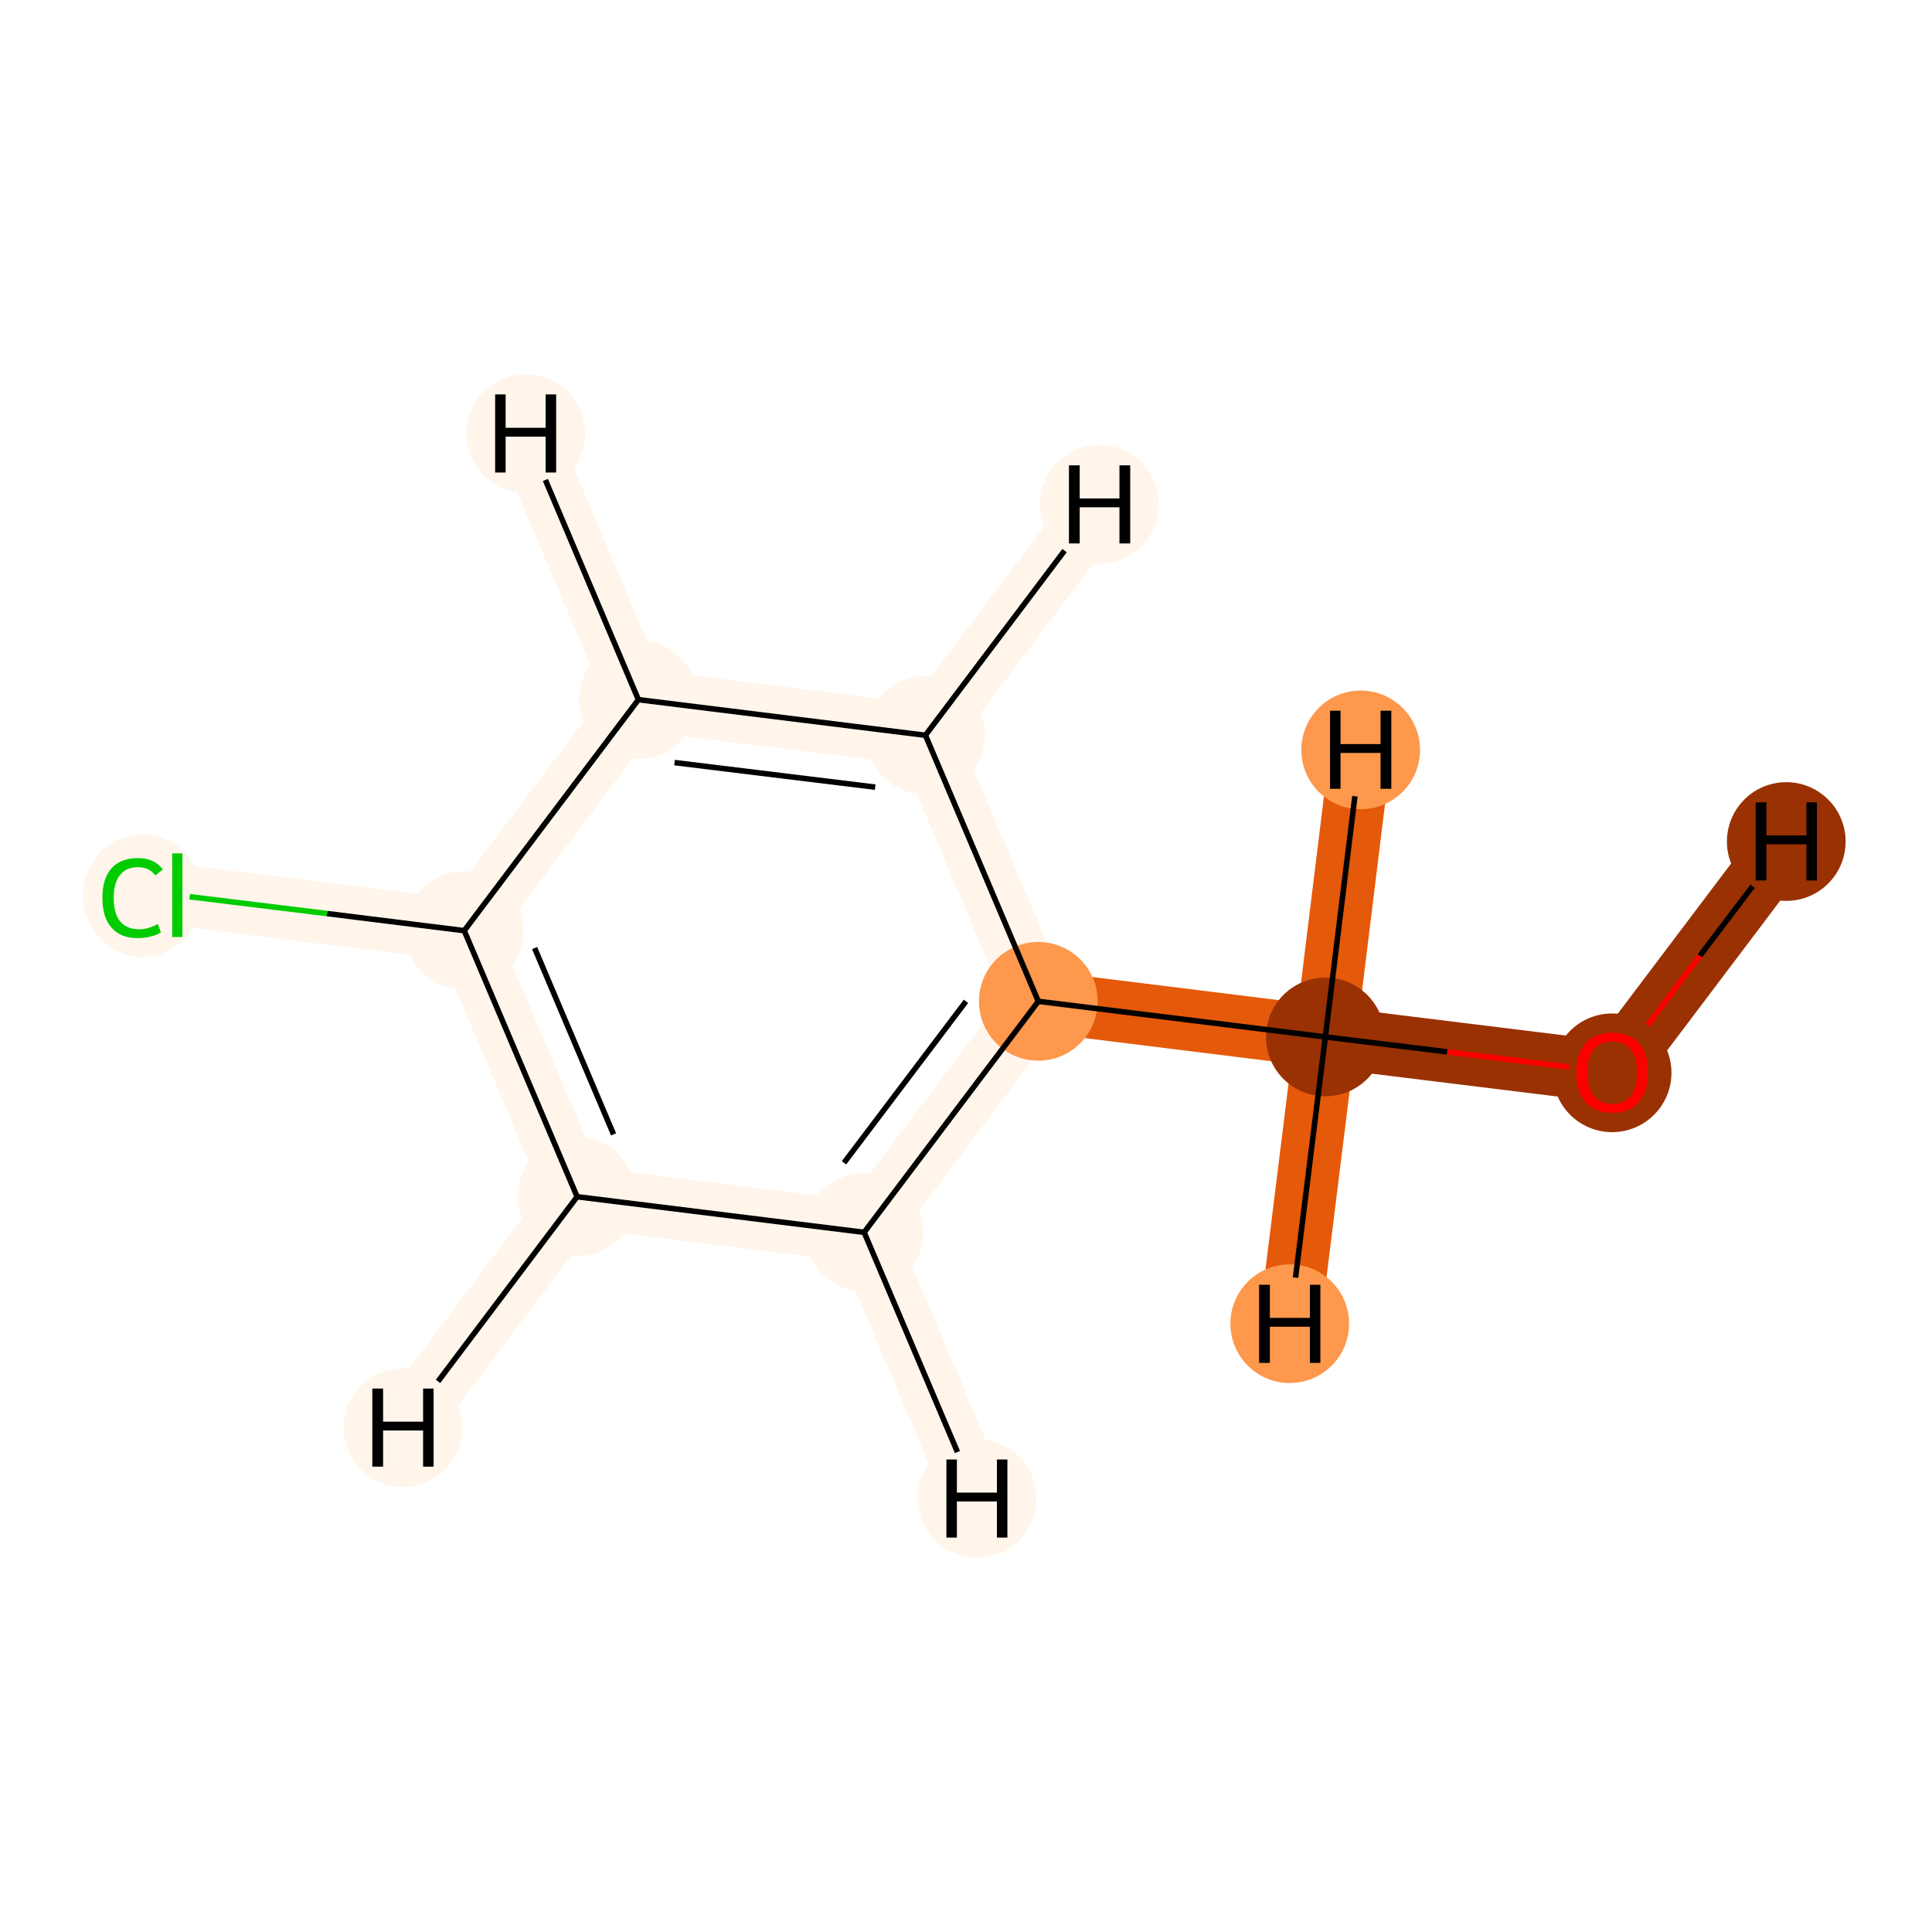 <?xml version='1.0' encoding='iso-8859-1'?>
<svg version='1.1' baseProfile='full'
              xmlns='http://www.w3.org/2000/svg'
                      xmlns:rdkit='http://www.rdkit.org/xml'
                      xmlns:xlink='http://www.w3.org/1999/xlink'
                  xml:space='preserve'
width='700px' height='700px' viewBox='0 0 700 700'>
<!-- END OF HEADER -->
<rect style='opacity:1.0;fill:#FFFFFF;stroke:none' width='700.0' height='700.0' x='0.0' y='0.0'> </rect>
<path d='M 584.1,388.5 L 480.2,375.7' style='fill:none;fill-rule:evenodd;stroke:#993103;stroke-width:22.3px;stroke-linecap:butt;stroke-linejoin:miter;stroke-opacity:1' />
<path d='M 584.1,388.5 L 647.2,304.9' style='fill:none;fill-rule:evenodd;stroke:#993103;stroke-width:22.3px;stroke-linecap:butt;stroke-linejoin:miter;stroke-opacity:1' />
<path d='M 480.2,375.7 L 376.2,362.8' style='fill:none;fill-rule:evenodd;stroke:#E5590A;stroke-width:22.3px;stroke-linecap:butt;stroke-linejoin:miter;stroke-opacity:1' />
<path d='M 480.2,375.7 L 467.3,479.6' style='fill:none;fill-rule:evenodd;stroke:#E5590A;stroke-width:22.3px;stroke-linecap:butt;stroke-linejoin:miter;stroke-opacity:1' />
<path d='M 480.2,375.7 L 493.0,271.7' style='fill:none;fill-rule:evenodd;stroke:#E5590A;stroke-width:22.3px;stroke-linecap:butt;stroke-linejoin:miter;stroke-opacity:1' />
<path d='M 376.2,362.8 L 313.1,446.5' style='fill:none;fill-rule:evenodd;stroke:#FFF5EB;stroke-width:22.3px;stroke-linecap:butt;stroke-linejoin:miter;stroke-opacity:1' />
<path d='M 376.2,362.8 L 335.3,266.4' style='fill:none;fill-rule:evenodd;stroke:#FFF5EB;stroke-width:22.3px;stroke-linecap:butt;stroke-linejoin:miter;stroke-opacity:1' />
<path d='M 313.1,446.5 L 209.1,433.6' style='fill:none;fill-rule:evenodd;stroke:#FFF5EB;stroke-width:22.3px;stroke-linecap:butt;stroke-linejoin:miter;stroke-opacity:1' />
<path d='M 313.1,446.5 L 354.0,542.9' style='fill:none;fill-rule:evenodd;stroke:#FFF5EB;stroke-width:22.3px;stroke-linecap:butt;stroke-linejoin:miter;stroke-opacity:1' />
<path d='M 209.1,433.6 L 168.2,337.2' style='fill:none;fill-rule:evenodd;stroke:#FFF5EB;stroke-width:22.3px;stroke-linecap:butt;stroke-linejoin:miter;stroke-opacity:1' />
<path d='M 209.1,433.6 L 146.0,517.3' style='fill:none;fill-rule:evenodd;stroke:#FFF5EB;stroke-width:22.3px;stroke-linecap:butt;stroke-linejoin:miter;stroke-opacity:1' />
<path d='M 168.2,337.2 L 231.3,253.5' style='fill:none;fill-rule:evenodd;stroke:#FFF5EB;stroke-width:22.3px;stroke-linecap:butt;stroke-linejoin:miter;stroke-opacity:1' />
<path d='M 168.2,337.2 L 64.3,324.3' style='fill:none;fill-rule:evenodd;stroke:#FFF5EB;stroke-width:22.3px;stroke-linecap:butt;stroke-linejoin:miter;stroke-opacity:1' />
<path d='M 231.3,253.5 L 335.3,266.4' style='fill:none;fill-rule:evenodd;stroke:#FFF5EB;stroke-width:22.3px;stroke-linecap:butt;stroke-linejoin:miter;stroke-opacity:1' />
<path d='M 231.3,253.5 L 190.5,157.1' style='fill:none;fill-rule:evenodd;stroke:#FFF5EB;stroke-width:22.3px;stroke-linecap:butt;stroke-linejoin:miter;stroke-opacity:1' />
<path d='M 335.3,266.4 L 398.4,182.7' style='fill:none;fill-rule:evenodd;stroke:#FFF5EB;stroke-width:22.3px;stroke-linecap:butt;stroke-linejoin:miter;stroke-opacity:1' />
<ellipse cx='584.1' cy='388.7' rx='21.0' ry='21.0'  style='fill:#993103;fill-rule:evenodd;stroke:#993103;stroke-width:1.0px;stroke-linecap:butt;stroke-linejoin:miter;stroke-opacity:1' />
<ellipse cx='480.2' cy='375.7' rx='21.0' ry='21.0'  style='fill:#993103;fill-rule:evenodd;stroke:#993103;stroke-width:1.0px;stroke-linecap:butt;stroke-linejoin:miter;stroke-opacity:1' />
<ellipse cx='376.2' cy='362.8' rx='21.0' ry='21.0'  style='fill:#FD984C;fill-rule:evenodd;stroke:#FD984C;stroke-width:1.0px;stroke-linecap:butt;stroke-linejoin:miter;stroke-opacity:1' />
<ellipse cx='313.1' cy='446.5' rx='21.0' ry='21.0'  style='fill:#FFF5EB;fill-rule:evenodd;stroke:#FFF5EB;stroke-width:1.0px;stroke-linecap:butt;stroke-linejoin:miter;stroke-opacity:1' />
<ellipse cx='209.1' cy='433.6' rx='21.0' ry='21.0'  style='fill:#FFF5EB;fill-rule:evenodd;stroke:#FFF5EB;stroke-width:1.0px;stroke-linecap:butt;stroke-linejoin:miter;stroke-opacity:1' />
<ellipse cx='168.2' cy='337.2' rx='21.0' ry='21.0'  style='fill:#FFF5EB;fill-rule:evenodd;stroke:#FFF5EB;stroke-width:1.0px;stroke-linecap:butt;stroke-linejoin:miter;stroke-opacity:1' />
<ellipse cx='231.3' cy='253.5' rx='21.0' ry='21.0'  style='fill:#FFF5EB;fill-rule:evenodd;stroke:#FFF5EB;stroke-width:1.0px;stroke-linecap:butt;stroke-linejoin:miter;stroke-opacity:1' />
<ellipse cx='335.3' cy='266.4' rx='21.0' ry='21.0'  style='fill:#FFF5EB;fill-rule:evenodd;stroke:#FFF5EB;stroke-width:1.0px;stroke-linecap:butt;stroke-linejoin:miter;stroke-opacity:1' />
<ellipse cx='51.6' cy='324.5' rx='21.0' ry='21.7'  style='fill:#FFF5EB;fill-rule:evenodd;stroke:#FFF5EB;stroke-width:1.0px;stroke-linecap:butt;stroke-linejoin:miter;stroke-opacity:1' />
<ellipse cx='647.2' cy='304.9' rx='21.0' ry='21.0'  style='fill:#993103;fill-rule:evenodd;stroke:#993103;stroke-width:1.0px;stroke-linecap:butt;stroke-linejoin:miter;stroke-opacity:1' />
<ellipse cx='467.3' cy='479.6' rx='21.0' ry='21.0'  style='fill:#FD984C;fill-rule:evenodd;stroke:#FD984C;stroke-width:1.0px;stroke-linecap:butt;stroke-linejoin:miter;stroke-opacity:1' />
<ellipse cx='493.0' cy='271.7' rx='21.0' ry='21.0'  style='fill:#FD984C;fill-rule:evenodd;stroke:#FD984C;stroke-width:1.0px;stroke-linecap:butt;stroke-linejoin:miter;stroke-opacity:1' />
<ellipse cx='354.0' cy='542.9' rx='21.0' ry='21.0'  style='fill:#FFF5EB;fill-rule:evenodd;stroke:#FFF5EB;stroke-width:1.0px;stroke-linecap:butt;stroke-linejoin:miter;stroke-opacity:1' />
<ellipse cx='146.0' cy='517.3' rx='21.0' ry='21.0'  style='fill:#FFF5EB;fill-rule:evenodd;stroke:#FFF5EB;stroke-width:1.0px;stroke-linecap:butt;stroke-linejoin:miter;stroke-opacity:1' />
<ellipse cx='190.5' cy='157.1' rx='21.0' ry='21.0'  style='fill:#FFF5EB;fill-rule:evenodd;stroke:#FFF5EB;stroke-width:1.0px;stroke-linecap:butt;stroke-linejoin:miter;stroke-opacity:1' />
<ellipse cx='398.4' cy='182.7' rx='21.0' ry='21.0'  style='fill:#FFF5EB;fill-rule:evenodd;stroke:#FFF5EB;stroke-width:1.0px;stroke-linecap:butt;stroke-linejoin:miter;stroke-opacity:1' />
<path class='bond-0 atom-0 atom-1' d='M 568.5,386.6 L 524.3,381.1' style='fill:none;fill-rule:evenodd;stroke:#FF0000;stroke-width:2.0px;stroke-linecap:butt;stroke-linejoin:miter;stroke-opacity:1' />
<path class='bond-0 atom-0 atom-1' d='M 524.3,381.1 L 480.2,375.7' style='fill:none;fill-rule:evenodd;stroke:#000000;stroke-width:2.0px;stroke-linecap:butt;stroke-linejoin:miter;stroke-opacity:1' />
<path class='bond-9 atom-0 atom-9' d='M 596.9,371.5 L 615.9,346.3' style='fill:none;fill-rule:evenodd;stroke:#FF0000;stroke-width:2.0px;stroke-linecap:butt;stroke-linejoin:miter;stroke-opacity:1' />
<path class='bond-9 atom-0 atom-9' d='M 615.9,346.3 L 635.0,321.1' style='fill:none;fill-rule:evenodd;stroke:#000000;stroke-width:2.0px;stroke-linecap:butt;stroke-linejoin:miter;stroke-opacity:1' />
<path class='bond-1 atom-1 atom-2' d='M 480.2,375.7 L 376.2,362.8' style='fill:none;fill-rule:evenodd;stroke:#000000;stroke-width:2.0px;stroke-linecap:butt;stroke-linejoin:miter;stroke-opacity:1' />
<path class='bond-10 atom-1 atom-10' d='M 480.2,375.7 L 469.4,462.9' style='fill:none;fill-rule:evenodd;stroke:#000000;stroke-width:2.0px;stroke-linecap:butt;stroke-linejoin:miter;stroke-opacity:1' />
<path class='bond-11 atom-1 atom-11' d='M 480.2,375.7 L 490.9,288.5' style='fill:none;fill-rule:evenodd;stroke:#000000;stroke-width:2.0px;stroke-linecap:butt;stroke-linejoin:miter;stroke-opacity:1' />
<path class='bond-2 atom-2 atom-3' d='M 376.2,362.8 L 313.1,446.5' style='fill:none;fill-rule:evenodd;stroke:#000000;stroke-width:2.0px;stroke-linecap:butt;stroke-linejoin:miter;stroke-opacity:1' />
<path class='bond-2 atom-2 atom-3' d='M 350.0,362.8 L 305.8,421.3' style='fill:none;fill-rule:evenodd;stroke:#000000;stroke-width:2.0px;stroke-linecap:butt;stroke-linejoin:miter;stroke-opacity:1' />
<path class='bond-8 atom-7 atom-2' d='M 335.3,266.4 L 376.2,362.8' style='fill:none;fill-rule:evenodd;stroke:#000000;stroke-width:2.0px;stroke-linecap:butt;stroke-linejoin:miter;stroke-opacity:1' />
<path class='bond-3 atom-3 atom-4' d='M 313.1,446.5 L 209.1,433.6' style='fill:none;fill-rule:evenodd;stroke:#000000;stroke-width:2.0px;stroke-linecap:butt;stroke-linejoin:miter;stroke-opacity:1' />
<path class='bond-12 atom-3 atom-12' d='M 313.1,446.5 L 346.9,526.1' style='fill:none;fill-rule:evenodd;stroke:#000000;stroke-width:2.0px;stroke-linecap:butt;stroke-linejoin:miter;stroke-opacity:1' />
<path class='bond-4 atom-4 atom-5' d='M 209.1,433.6 L 168.2,337.2' style='fill:none;fill-rule:evenodd;stroke:#000000;stroke-width:2.0px;stroke-linecap:butt;stroke-linejoin:miter;stroke-opacity:1' />
<path class='bond-4 atom-4 atom-5' d='M 222.3,411.0 L 193.7,343.5' style='fill:none;fill-rule:evenodd;stroke:#000000;stroke-width:2.0px;stroke-linecap:butt;stroke-linejoin:miter;stroke-opacity:1' />
<path class='bond-13 atom-4 atom-13' d='M 209.1,433.6 L 158.7,500.5' style='fill:none;fill-rule:evenodd;stroke:#000000;stroke-width:2.0px;stroke-linecap:butt;stroke-linejoin:miter;stroke-opacity:1' />
<path class='bond-5 atom-5 atom-6' d='M 168.2,337.2 L 231.3,253.5' style='fill:none;fill-rule:evenodd;stroke:#000000;stroke-width:2.0px;stroke-linecap:butt;stroke-linejoin:miter;stroke-opacity:1' />
<path class='bond-7 atom-5 atom-8' d='M 168.2,337.2 L 118.5,331.0' style='fill:none;fill-rule:evenodd;stroke:#000000;stroke-width:2.0px;stroke-linecap:butt;stroke-linejoin:miter;stroke-opacity:1' />
<path class='bond-7 atom-5 atom-8' d='M 118.5,331.0 L 68.7,324.9' style='fill:none;fill-rule:evenodd;stroke:#00CC00;stroke-width:2.0px;stroke-linecap:butt;stroke-linejoin:miter;stroke-opacity:1' />
<path class='bond-6 atom-6 atom-7' d='M 231.3,253.5 L 335.3,266.4' style='fill:none;fill-rule:evenodd;stroke:#000000;stroke-width:2.0px;stroke-linecap:butt;stroke-linejoin:miter;stroke-opacity:1' />
<path class='bond-6 atom-6 atom-7' d='M 244.4,276.3 L 317.1,285.2' style='fill:none;fill-rule:evenodd;stroke:#000000;stroke-width:2.0px;stroke-linecap:butt;stroke-linejoin:miter;stroke-opacity:1' />
<path class='bond-14 atom-6 atom-14' d='M 231.3,253.5 L 197.6,173.9' style='fill:none;fill-rule:evenodd;stroke:#000000;stroke-width:2.0px;stroke-linecap:butt;stroke-linejoin:miter;stroke-opacity:1' />
<path class='bond-15 atom-7 atom-15' d='M 335.3,266.4 L 385.7,199.5' style='fill:none;fill-rule:evenodd;stroke:#000000;stroke-width:2.0px;stroke-linecap:butt;stroke-linejoin:miter;stroke-opacity:1' />
<path  class='atom-0' d='M 571.1 388.6
Q 571.1 381.8, 574.5 378.0
Q 577.9 374.2, 584.1 374.2
Q 590.4 374.2, 593.8 378.0
Q 597.1 381.8, 597.1 388.6
Q 597.1 395.4, 593.7 399.4
Q 590.3 403.2, 584.1 403.2
Q 577.9 403.2, 574.5 399.4
Q 571.1 395.5, 571.1 388.6
M 584.1 400.0
Q 588.5 400.0, 590.8 397.2
Q 593.1 394.2, 593.1 388.6
Q 593.1 383.0, 590.8 380.2
Q 588.5 377.4, 584.1 377.4
Q 579.8 377.4, 577.5 380.2
Q 575.1 383.0, 575.1 388.6
Q 575.1 394.3, 577.5 397.2
Q 579.8 400.0, 584.1 400.0
' fill='#FF0000'/>
<path  class='atom-8' d='M 37.1 325.3
Q 37.1 318.3, 40.4 314.6
Q 43.7 310.9, 50.0 310.9
Q 55.9 310.9, 59.0 315.0
L 56.3 317.2
Q 54.1 314.2, 50.0 314.2
Q 45.7 314.2, 43.5 317.0
Q 41.2 319.9, 41.2 325.3
Q 41.2 330.9, 43.5 333.8
Q 45.9 336.7, 50.5 336.7
Q 53.6 336.7, 57.2 334.8
L 58.3 337.8
Q 56.9 338.8, 54.6 339.3
Q 52.4 339.9, 49.9 339.9
Q 43.7 339.9, 40.4 336.1
Q 37.1 332.4, 37.1 325.3
' fill='#00CC00'/>
<path  class='atom-8' d='M 62.4 309.2
L 66.1 309.2
L 66.1 339.5
L 62.4 339.5
L 62.4 309.2
' fill='#00CC00'/>
<path  class='atom-9' d='M 636.1 290.7
L 640.0 290.7
L 640.0 302.7
L 654.5 302.7
L 654.5 290.7
L 658.3 290.7
L 658.3 319.0
L 654.5 319.0
L 654.5 305.9
L 640.0 305.9
L 640.0 319.0
L 636.1 319.0
L 636.1 290.7
' fill='#000000'/>
<path  class='atom-10' d='M 456.2 465.5
L 460.1 465.5
L 460.1 477.5
L 474.6 477.5
L 474.6 465.5
L 478.4 465.5
L 478.4 493.8
L 474.6 493.8
L 474.6 480.7
L 460.1 480.7
L 460.1 493.8
L 456.2 493.8
L 456.2 465.5
' fill='#000000'/>
<path  class='atom-11' d='M 481.9 257.5
L 485.7 257.5
L 485.7 269.6
L 500.2 269.6
L 500.2 257.5
L 504.1 257.5
L 504.1 285.8
L 500.2 285.8
L 500.2 272.8
L 485.7 272.8
L 485.7 285.8
L 481.9 285.8
L 481.9 257.5
' fill='#000000'/>
<path  class='atom-12' d='M 342.9 528.8
L 346.7 528.8
L 346.7 540.8
L 361.2 540.8
L 361.2 528.8
L 365.0 528.8
L 365.0 557.1
L 361.2 557.1
L 361.2 544.0
L 346.7 544.0
L 346.7 557.1
L 342.9 557.1
L 342.9 528.8
' fill='#000000'/>
<path  class='atom-13' d='M 134.9 503.1
L 138.8 503.1
L 138.8 515.1
L 153.3 515.1
L 153.3 503.1
L 157.1 503.1
L 157.1 531.4
L 153.3 531.4
L 153.3 518.3
L 138.8 518.3
L 138.8 531.4
L 134.9 531.4
L 134.9 503.1
' fill='#000000'/>
<path  class='atom-14' d='M 179.4 142.9
L 183.2 142.9
L 183.2 155.0
L 197.7 155.0
L 197.7 142.9
L 201.5 142.9
L 201.5 171.2
L 197.7 171.2
L 197.7 158.2
L 183.2 158.2
L 183.2 171.2
L 179.4 171.2
L 179.4 142.9
' fill='#000000'/>
<path  class='atom-15' d='M 387.3 168.6
L 391.2 168.6
L 391.2 180.6
L 405.6 180.6
L 405.6 168.6
L 409.5 168.6
L 409.5 196.9
L 405.6 196.9
L 405.6 183.8
L 391.2 183.8
L 391.2 196.9
L 387.3 196.9
L 387.3 168.6
' fill='#000000'/>
</svg>

